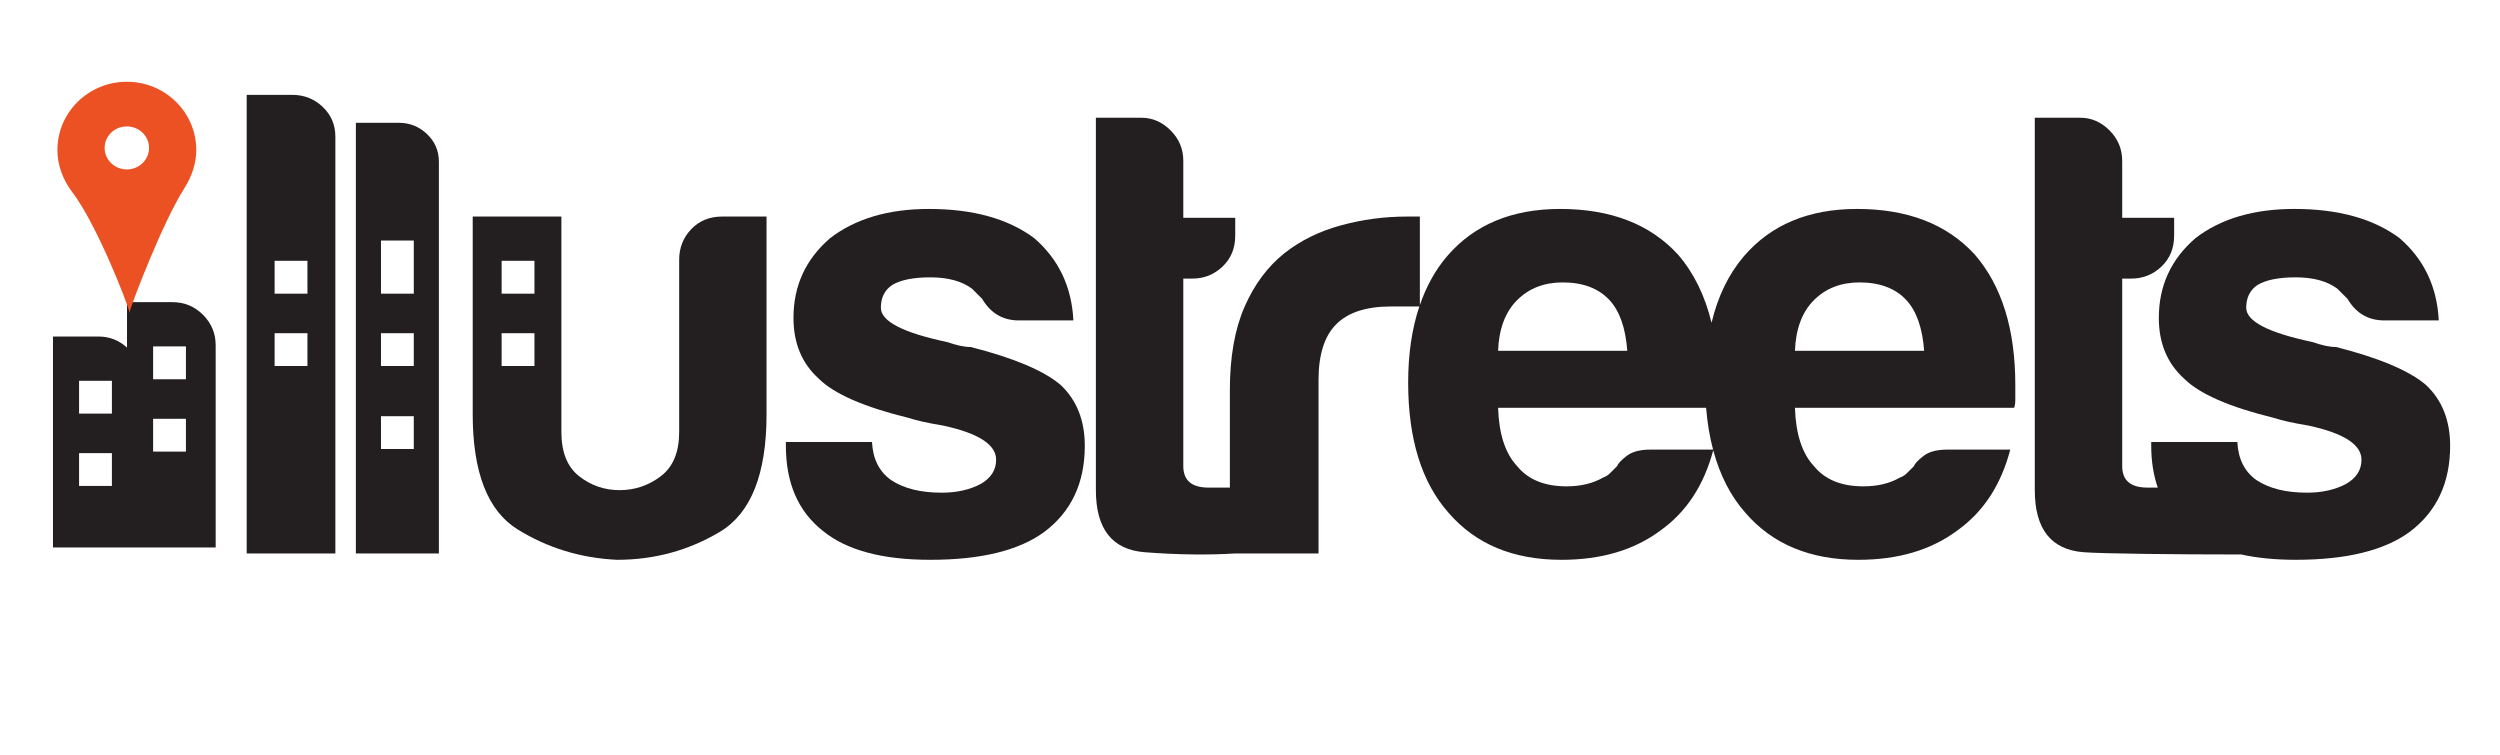 <?xml version="1.0" encoding="UTF-8" standalone="no"?>
<!-- Created with Inkscape (http://www.inkscape.org/) -->

<svg
   version="1.1"
   id="svg2"
   width="360.968"
   height="109.017"
   viewBox="0 0 360.968 109.017"
   sodipodi:docname="FF_ILUSTREETS_LO-01.ai"
   xmlns:inkscape="http://www.inkscape.org/namespaces/inkscape"
   xmlns:sodipodi="http://sodipodi.sourceforge.net/DTD/sodipodi-0.dtd"
   xmlns="http://www.w3.org/2000/svg"
   xmlns:svg="http://www.w3.org/2000/svg">
  <defs
     id="defs6">
    <clipPath
       clipPathUnits="userSpaceOnUse"
       id="clipPath16">
      <path
         d="M 0,81.763 H 270.726 V 0 H 0 Z"
         id="path14" />
    </clipPath>
  </defs>
  <sodipodi:namedview
     id="namedview4"
     pagecolor="#ffffff"
     bordercolor="#000000"
     borderopacity="0.25"
     inkscape:showpageshadow="2"
     inkscape:pageopacity="0.0"
     inkscape:pagecheckerboard="0"
     inkscape:deskcolor="#d1d1d1" />
  <g
     id="g8"
     inkscape:groupmode="layer"
     inkscape:label="FF_ILUSTREETS_LO-01"
     transform="matrix(1.333,0,0,-1.333,0,109.017)">
    <g
       id="g10">
      <g
         id="g12"
         clip-path="url(#clipPath16)">
        <g
           id="g18"
           transform="translate(105.156,44.194)">
          <path
             d="m 0,0 c -0.368,0 -0.755,0.046 -1.167,0.138 -0.412,0.09 -0.892,0.227 -1.441,0.411 -4.756,1.007 -7.134,2.242 -7.134,3.706 0,1.097 0.409,1.92 1.235,2.47 0.913,0.547 2.286,0.822 4.116,0.822 1.921,0 3.43,-0.41 4.527,-1.235 C 0.501,5.946 0.867,5.579 1.232,5.215 2.148,3.659 3.475,2.881 5.211,2.881 h 5.9 c -0.182,3.657 -1.599,6.634 -4.253,8.92 -2.836,2.104 -6.63,3.155 -11.386,3.155 -4.393,0 -7.958,-1.051 -10.702,-3.155 -2.654,-2.286 -3.979,-5.168 -3.979,-8.643 0,-2.745 0.913,-4.941 2.742,-6.587 1.649,-1.646 4.896,-3.066 9.744,-4.253 0.821,-0.275 2.056,-0.549 3.703,-0.823 3.841,-0.824 5.761,-2.058 5.761,-3.705 0,-1.097 -0.547,-1.968 -1.644,-2.607 -1.189,-0.64 -2.606,-0.96 -4.252,-0.96 -2.289,0 -4.12,0.457 -5.491,1.373 -1.28,0.913 -1.963,2.284 -2.058,4.114 h -9.328 v -0.41 c 0,-4.027 1.327,-7.09 3.979,-9.192 2.559,-2.107 6.449,-3.156 11.662,-3.156 5.488,0 9.602,1.006 12.346,3.018 2.928,2.194 4.391,5.303 4.391,9.33 0,2.743 -0.867,4.939 -2.606,6.585 C 7.912,-2.56 4.664,-1.187 0,0"
             style="fill:#231f20;fill-opacity:1;fill-rule:nonzero;stroke:none"
             id="path20" />
        </g>
        <g
           id="g22"
           transform="translate(194.424,43.784)">
          <path
             d="m 0,0 c 0.092,2.378 0.774,4.205 2.056,5.487 1.281,1.282 2.927,1.922 4.94,1.922 2.196,0 3.89,-0.64 5.076,-1.922 1.1,-1.189 1.739,-3.018 1.923,-5.487 z m -15.69,-10.702 c -1.1,0 -1.945,-0.228 -2.54,-0.686 -0.594,-0.459 -0.938,-0.823 -1.027,-1.097 -0.276,-0.274 -0.528,-0.528 -0.756,-0.754 -0.227,-0.229 -0.479,-0.391 -0.753,-0.481 -1.097,-0.639 -2.424,-0.96 -3.981,-0.96 -2.376,0 -4.16,0.731 -5.35,2.195 -1.281,1.371 -1.966,3.475 -2.058,6.311 h 22.532 c 0.13,-1.627 0.385,-3.133 0.754,-4.528 z M -30.097,5.487 c 1.282,1.282 2.928,1.922 4.938,1.922 2.196,0 3.889,-0.64 5.078,-1.922 1.098,-1.189 1.736,-3.018 1.921,-5.487 h -13.995 c 0.092,2.378 0.777,4.205 2.058,5.487 m 36.82,9.88 c -5.214,0 -9.286,-1.696 -12.213,-5.077 -1.687,-1.96 -2.86,-4.385 -3.543,-7.252 -0.707,2.92 -1.91,5.392 -3.637,7.39 -3.02,3.292 -7.275,4.939 -12.763,4.939 -5.213,0 -9.284,-1.696 -12.21,-5.077 -1.296,-1.506 -2.283,-3.294 -2.986,-5.336 v 9.589 h -0.684 -0.686 c -2.471,0 -4.873,-0.322 -7.202,-0.961 -2.335,-0.64 -4.369,-1.645 -6.108,-3.018 -1.828,-1.463 -3.269,-3.409 -4.323,-5.831 -1.051,-2.423 -1.576,-5.42 -1.576,-8.987 v -10.563 h -2.301 c -1.831,0 -2.743,0.775 -2.743,2.332 V 7.821 h 0.961 c 1.281,0 2.376,0.432 3.291,1.303 0.915,0.869 1.373,1.99 1.373,3.361 v 1.92 h -5.625 v 6.176 c 0,1.278 -0.458,2.377 -1.373,3.292 -0.914,0.913 -1.967,1.372 -3.156,1.372 h -4.94 v -40.337 c 0,-4.208 1.763,-6.449 5.284,-6.724 3.521,-0.273 6.792,-0.319 9.81,-0.135 h 9.023 v 18.797 c 0,2.742 0.64,4.754 1.92,6.034 1.282,1.282 3.248,1.922 5.898,1.922 h 3.102 c -0.799,-2.386 -1.212,-5.123 -1.212,-8.231 0,-6.13 1.463,-10.84 4.391,-14.132 2.928,-3.385 6.996,-5.077 12.21,-5.077 4.302,0 7.866,1.05 10.702,3.157 2.819,1.996 4.73,4.902 5.742,8.709 0.724,-2.692 1.878,-4.966 3.497,-6.789 2.93,-3.385 6.999,-5.077 12.212,-5.077 4.298,0 7.866,1.05 10.702,3.157 2.836,2.008 4.758,4.938 5.763,8.779 h -6.86 c -1.098,0 -1.945,-0.228 -2.538,-0.686 -0.594,-0.459 -0.938,-0.823 -1.029,-1.097 -0.274,-0.274 -0.526,-0.528 -0.753,-0.754 -0.231,-0.229 -0.483,-0.391 -0.756,-0.481 -1.1,-0.639 -2.424,-0.96 -3.979,-0.96 -2.378,0 -4.163,0.731 -5.352,2.195 C 0.774,-11.114 0.092,-9.01 0,-6.174 h 23.734 c 0.09,0.184 0.136,0.503 0.136,0.96 v 0.55 0.96 c 0,6.037 -1.462,10.747 -4.391,14.132 -3.016,3.292 -7.269,4.939 -12.756,4.939"
             style="fill:#231f20;fill-opacity:1;fill-rule:nonzero;stroke:none"
             id="path24" />
        </g>
        <g
           id="g26"
           transform="translate(262.786,40.08)">
          <path
             d="m 0,0 c -1.828,1.555 -5.076,2.928 -9.739,4.115 -0.367,0 -0.756,0.046 -1.166,0.137 -0.412,0.09 -0.893,0.228 -1.442,0.412 -4.756,1.006 -7.135,2.241 -7.135,3.706 0,1.096 0.411,1.92 1.235,2.469 0.914,0.548 2.287,0.823 4.116,0.823 1.921,0 3.429,-0.411 4.527,-1.235 0.367,-0.366 0.733,-0.733 1.098,-1.097 0.916,-1.556 2.241,-2.334 3.979,-2.334 h 5.901 c -0.184,3.657 -1.602,6.633 -4.255,8.92 -2.835,2.104 -6.631,3.155 -11.387,3.155 -4.392,0 -7.959,-1.051 -10.702,-3.155 -2.652,-2.287 -3.978,-5.168 -3.978,-8.644 0,-2.745 0.915,-4.94 2.745,-6.586 1.645,-1.646 4.891,-3.066 9.74,-4.253 0.821,-0.275 2.058,-0.55 3.705,-0.824 3.842,-0.823 5.761,-2.058 5.761,-3.705 0,-1.096 -0.549,-1.967 -1.647,-2.607 -1.188,-0.639 -2.605,-0.96 -4.251,-0.96 -2.289,0 -4.117,0.458 -5.489,1.373 -1.281,0.914 -1.968,2.285 -2.058,4.115 h -9.329 v -0.41 c 0,-1.681 0.246,-3.183 0.708,-4.528 h -1.11 c -1.828,0 -2.742,0.775 -2.742,2.332 v 20.306 h 0.959 c 1.281,0 2.379,0.432 3.294,1.303 0.914,0.869 1.373,1.99 1.373,3.361 v 1.92 h -5.626 v 6.176 c 0,1.278 -0.459,2.378 -1.372,3.292 -0.915,0.913 -1.969,1.372 -3.155,1.372 h -4.941 v -40.337 c 0,-4.208 1.762,-6.449 5.282,-6.724 2.109,-0.163 10.241,-0.245 17.08,-0.246 1.731,-0.376 3.685,-0.576 5.89,-0.576 5.487,0 9.604,1.006 12.348,3.019 2.929,2.194 4.39,5.303 4.39,9.33 C 2.607,-3.842 1.738,-1.646 0,0"
             style="fill:#231f20;fill-opacity:1;fill-rule:nonzero;stroke:none"
             id="path28" />
        </g>
        <path
           d="m 33.3,49.977 h -3.554 v 3.555 H 33.3 Z m 0,-7.836 h -3.554 v 3.554 H 33.3 Z M 31.66,71.509 H 26.721 V 21.833 h 9.605 v 45.149 c 0,1.281 -0.458,2.354 -1.372,3.225 -0.914,0.868 -2.014,1.302 -3.294,1.302"
           style="fill:#231f20;fill-opacity:1;fill-rule:nonzero;stroke:none"
           id="path30" />
        <path
           d="m 44.82,49.977 h -3.553 v 5.749 h 3.553 z m 0,-7.836 h -3.553 v 3.554 h 3.553 z m 0,-8.994 h -3.553 v 3.554 H 44.82 Z M 43.17,68.485 H 38.547 V 21.833 h 8.992 v 42.415 c 0,1.199 -0.429,2.201 -1.288,3.016 -0.857,0.813 -1.882,1.221 -3.081,1.221"
           style="fill:#231f20;fill-opacity:1;fill-rule:nonzero;stroke:none"
           id="path32" />
        <path
           d="m 57.89,49.977 h -3.555 v 3.555 h 3.555 z m 0,-7.836 h -3.555 v 3.554 H 57.89 Z M 74.868,56.957 C 73.999,56.041 73.567,54.941 73.567,53.663 V 35.002 c 0,-2.194 -0.663,-3.795 -1.99,-4.8 -1.325,-1.008 -2.814,-1.51 -4.461,-1.51 -1.644,0 -3.107,0.502 -4.388,1.51 -1.281,1.005 -1.92,2.606 -1.92,4.8 V 58.327 H 51.203 V 36.924 c 0,-6.312 1.623,-10.475 4.868,-12.486 3.25,-2.012 6.839,-3.107 10.771,-3.292 4.025,0 7.73,1.006 11.116,3.019 3.383,2.009 5.073,6.262 5.073,12.759 v 21.403 h -4.802 c -1.371,0 -2.492,-0.459 -3.361,-1.37"
           style="fill:#231f20;fill-opacity:1;fill-rule:nonzero;stroke:none"
           id="path34" />
        <path
           d="m 20.14,40.705 h -3.554 v 3.555 h 3.554 z m 0,-7.837 h -3.554 v 3.554 h 3.554 z m -8.019,4.115 H 8.566 v 3.554 h 3.555 z m 0,-7.837 H 8.566 v 3.555 h 3.555 z m 9.869,18.538 c -0.915,0.912 -2.014,1.37 -3.296,1.37 h -4.937 v -4.916 c -0.872,0.784 -1.895,1.195 -3.082,1.195 H 5.737 V 22.484 h 8.02 1.585 8.019 V 44.39 c 0,1.279 -0.458,2.379 -1.371,3.294"
           style="fill:#231f20;fill-opacity:1;fill-rule:nonzero;stroke:none"
           id="path36" />
        <g
           id="g38"
           transform="translate(13.739,63.431)">
          <path
             d="m 0,0 c -1.33,0 -2.406,1.045 -2.406,2.331 0,1.286 1.076,2.327 2.406,2.327 1.331,0 2.406,-1.041 2.406,-2.327 C 2.406,1.045 1.331,0 0,0 m 0,9.497 c -4.154,0 -7.52,-3.311 -7.52,-7.393 0,-1.657 0.6,-3.245 1.605,-4.558 2.585,-3.376 5.936,-11.85 6.229,-13.121 -0.037,0.158 0.106,0.475 0.145,0.622 0.151,0.58 3.339,9.075 5.788,12.942 0.783,1.238 1.274,2.652 1.274,4.115 0,4.082 -3.367,7.393 -7.521,7.393"
             style="fill:#eb5123;fill-opacity:1;fill-rule:nonzero;stroke:none"
             id="path40" />
        </g>
      </g>
    </g>
  </g>
</svg>
